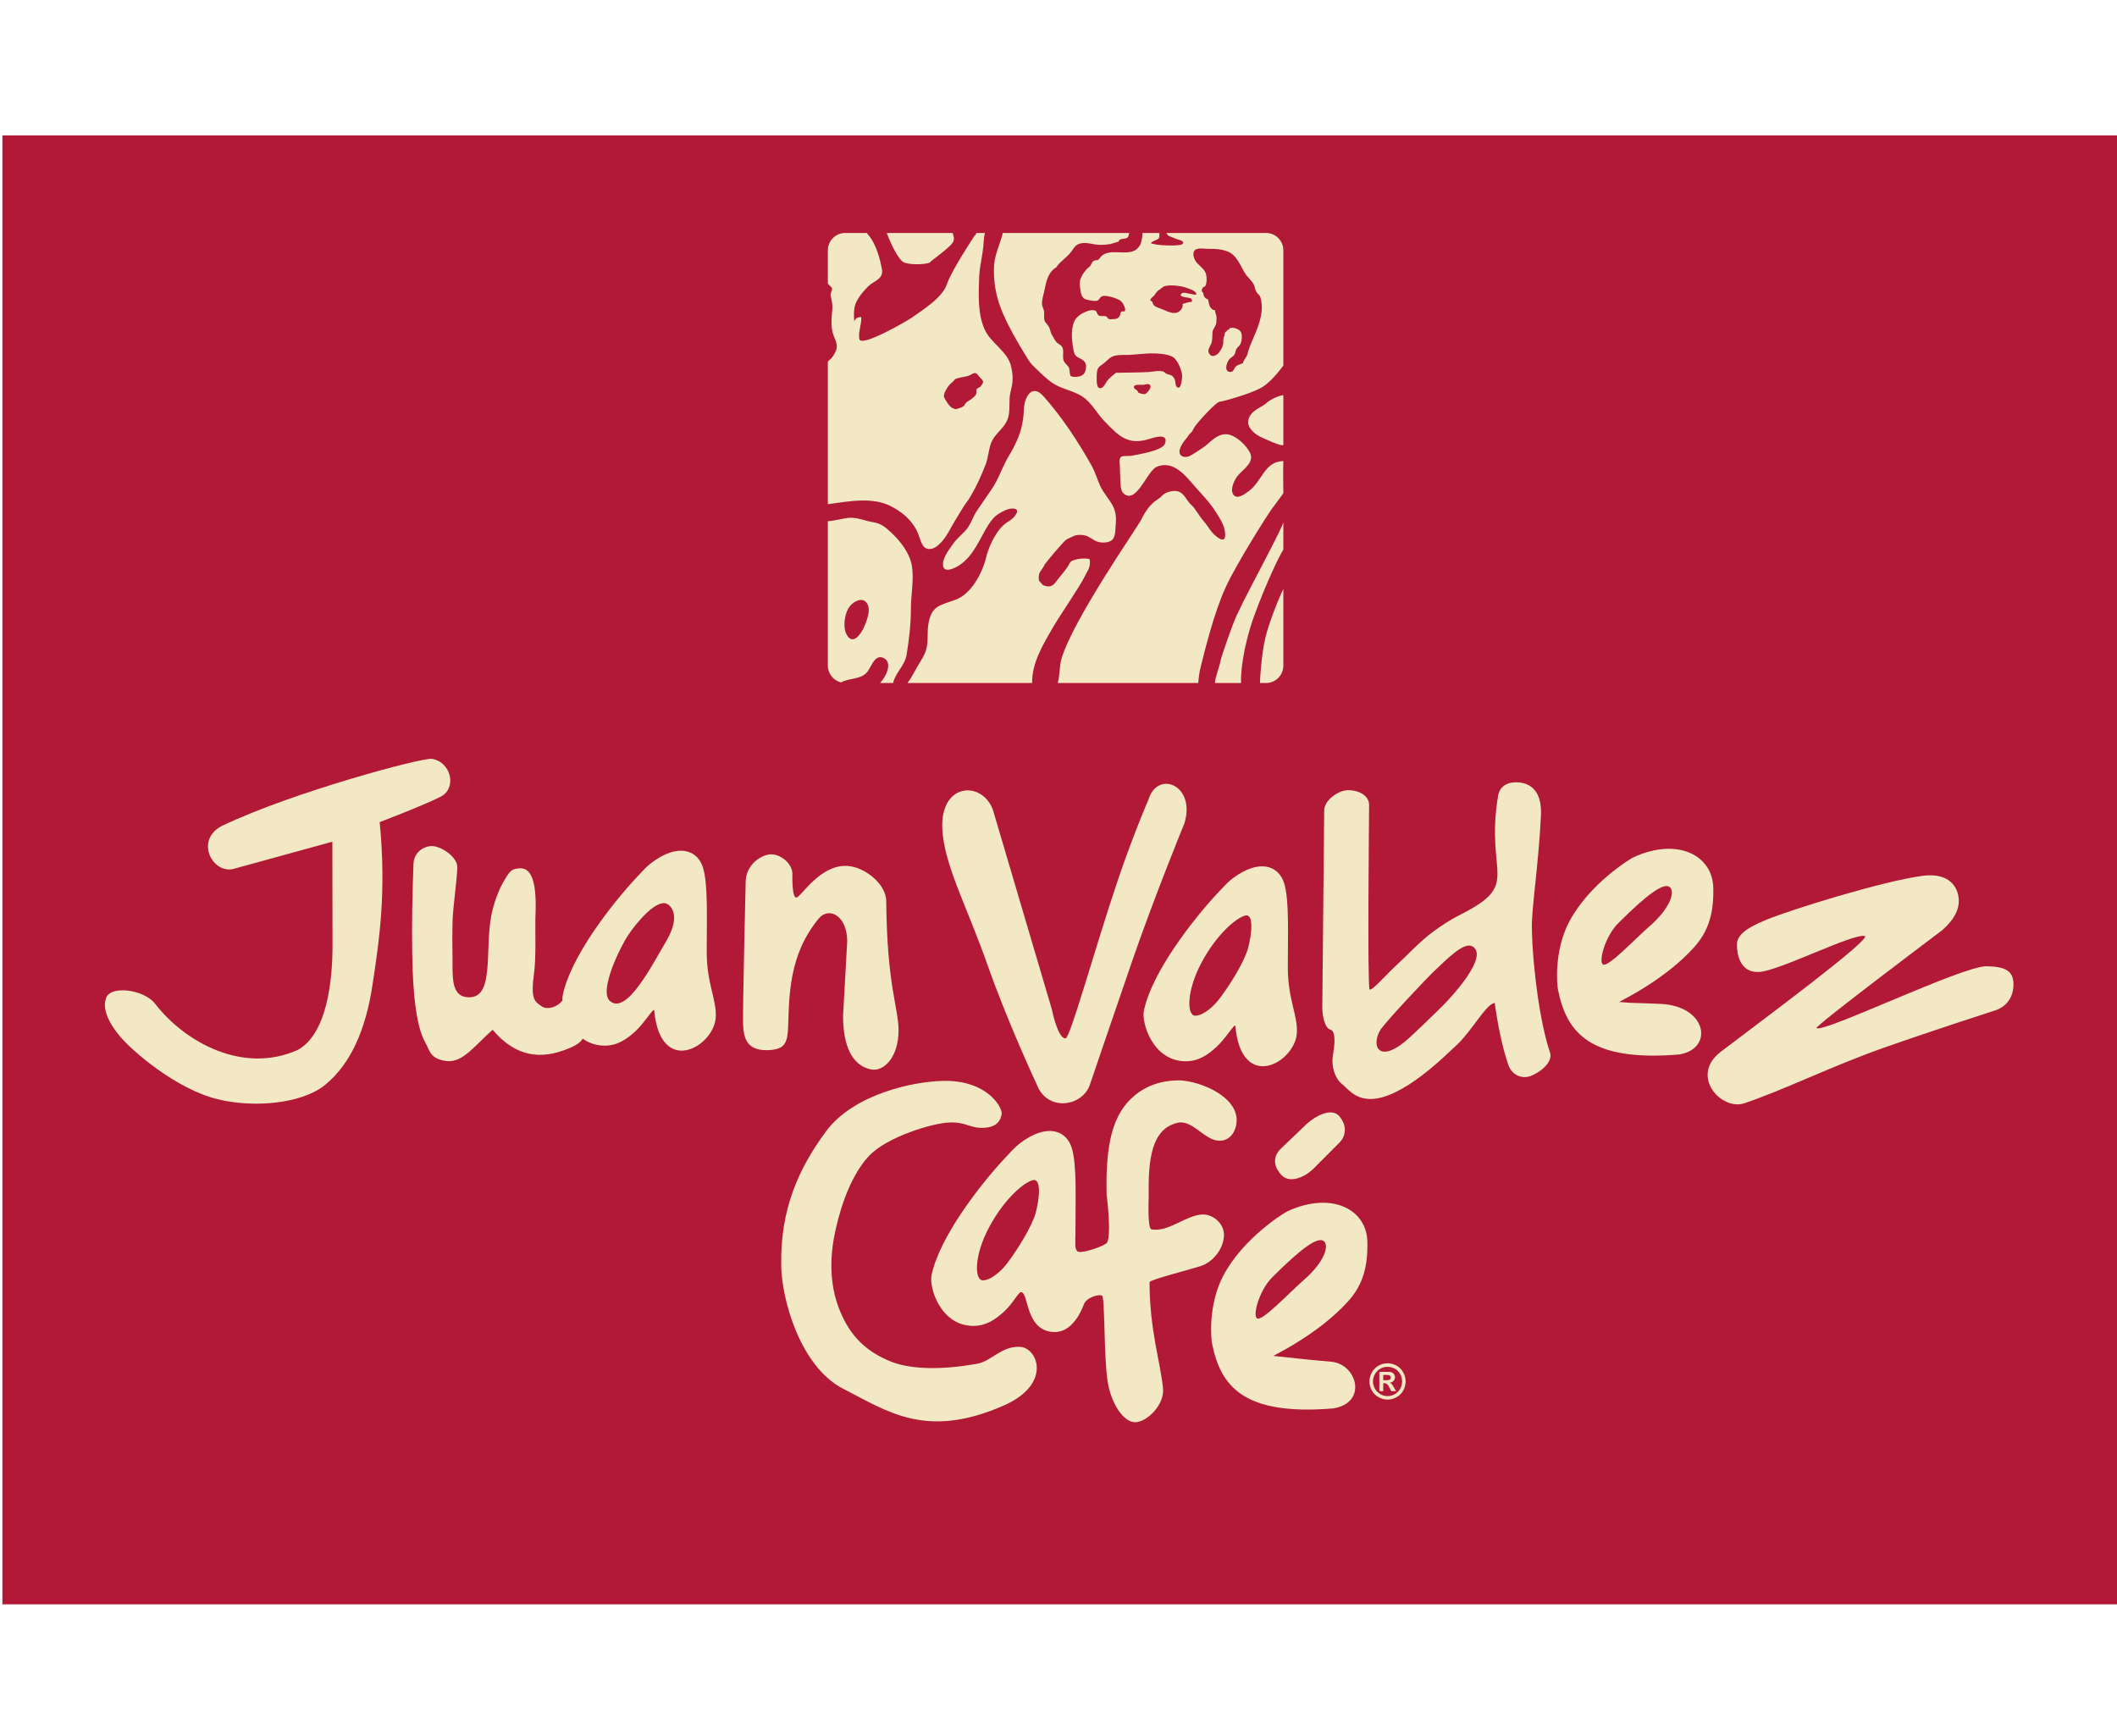 <?xml version="1.0" encoding="UTF-8"?>
<svg xmlns="http://www.w3.org/2000/svg" xmlns:xlink="http://www.w3.org/1999/xlink" width="100px" height="82px" viewBox="0 0 100 82" version="1.1">
<g id="surface1">
<path style=" stroke:none;fill-rule:nonzero;fill:rgb(69.412%,9.804%,21.176%);fill-opacity:1;" d="M 100 75.781 L 0.113 75.781 L 0.113 6.395 L 100 6.395 Z M 100 75.781 "/>
<path style=" stroke:none;fill-rule:evenodd;fill:rgb(95.294%,90.98%,76.863%);fill-opacity:1;" d="M 60.621 17.27 C 60.578 17.309 60.121 17.988 59.613 18.293 C 59.102 18.598 57.777 18.961 57.609 18.977 C 57.445 18.988 56.605 19.902 56.43 20.164 C 56.387 20.227 56.359 20.301 56.32 20.363 C 56.281 20.43 56.215 20.465 56.168 20.527 C 56.129 20.578 56.113 20.625 56.07 20.672 C 55.926 20.832 55.637 21.203 55.734 21.438 C 55.805 21.609 56.043 21.609 56.18 21.547 C 56.379 21.453 56.613 21.277 56.801 21.16 C 56.977 21.047 57.125 20.887 57.305 20.75 C 57.613 20.52 57.895 20.418 58.266 20.609 C 58.566 20.762 58.867 21.062 59.031 21.355 C 59.289 21.824 58.738 22.152 58.484 22.449 C 58.324 22.633 58.105 23.074 58.238 23.328 C 58.41 23.648 58.812 23.328 59 23.188 C 59.629 22.723 59.715 21.805 60.621 21.777 C 60.602 22.285 60.621 22.797 60.621 23.301 C 60.414 23.578 60.242 23.824 60.035 24.094 C 59.945 24.211 58.445 26.551 57.898 27.738 C 57.348 28.926 56.895 30.785 56.723 31.477 C 56.656 31.738 56.621 31.996 56.602 32.262 L 49.965 32.262 C 50.07 31.883 50.043 31.434 50.145 31.102 C 50.707 29.242 53.691 24.953 53.867 24.617 C 54.066 24.234 54.246 23.906 54.605 23.641 C 54.711 23.559 54.805 23.516 54.895 23.414 C 55.059 23.234 55.438 23.137 55.668 23.219 C 55.957 23.316 56.059 23.668 56.277 23.855 C 56.348 23.914 56.402 23.992 56.461 24.07 C 56.617 24.281 56.742 24.5 56.918 24.691 C 57.047 24.84 57.137 25.02 57.27 25.16 C 57.441 25.352 57.891 25.738 57.875 25.242 C 57.863 24.828 57.613 24.469 57.398 24.133 C 57.102 23.672 56.727 23.312 56.387 22.914 C 55.984 22.445 55.402 21.723 54.637 22.051 C 54.176 22.25 53.672 23.875 53.059 23.293 C 52.91 23.152 52.93 22.758 52.918 22.578 C 52.91 22.41 52.902 22.242 52.902 22.078 C 52.902 21.953 52.852 21.719 52.926 21.613 C 52.973 21.539 53.082 21.543 53.168 21.539 C 53.273 21.535 53.375 21.543 53.477 21.523 C 53.707 21.473 54.906 21.297 55.027 20.961 C 55.215 20.434 54.531 20.66 54.301 20.73 C 53.277 21.055 52.852 20.598 52.176 19.902 C 51.816 19.535 51.562 19.008 51.117 18.723 C 50.68 18.445 50.152 18.379 49.727 18.098 C 49.418 17.895 49.156 17.613 48.906 17.383 C 48.66 17.152 48.613 17.059 48.422 16.746 C 48.02 16.09 47.691 15.52 47.387 14.832 C 47.102 14.184 46.949 13.539 46.949 12.781 C 46.949 12.23 47.066 11.961 47.238 11.441 C 47.277 11.332 47.332 11.172 47.367 11.004 L 53.363 11.004 C 53.324 11.004 53.309 11.164 53.289 11.191 C 53.25 11.242 53.168 11.273 53.109 11.273 C 53.02 11.277 52.844 11.297 52.84 11.418 C 52.84 11.402 52.48 11.523 52.445 11.531 C 52.293 11.555 52.129 11.566 51.973 11.566 C 51.668 11.562 51.43 11.457 51.129 11.484 C 50.758 11.52 50.738 11.754 50.504 12.008 C 50.309 12.219 50.043 12.387 49.898 12.625 C 49.543 12.828 49.434 13.219 49.352 13.641 C 49.309 13.883 49.203 14.129 49.223 14.379 C 49.234 14.504 49.289 14.566 49.312 14.68 C 49.344 14.82 49.297 14.988 49.336 15.125 C 49.375 15.254 49.492 15.332 49.551 15.445 C 49.609 15.547 49.621 15.707 49.684 15.805 C 49.742 15.895 49.832 16.09 49.895 16.152 C 49.992 16.258 50.117 16.281 50.18 16.402 C 50.281 16.602 50.152 16.887 50.266 17.082 C 50.332 17.203 50.445 17.254 50.5 17.387 C 50.523 17.438 50.531 17.684 50.555 17.715 L 50.562 17.734 C 50.598 17.836 50.926 17.797 51 17.777 C 51.141 17.742 51.234 17.648 51.273 17.508 C 51.312 17.371 51.328 17.211 51.234 17.094 C 51.043 16.852 50.801 16.957 50.723 16.594 C 50.629 16.148 50.566 15.605 50.746 15.176 C 50.848 14.941 51.156 14.762 51.387 14.688 C 51.488 14.656 51.625 14.629 51.727 14.668 C 51.82 14.707 51.809 14.809 51.867 14.871 C 51.953 14.965 52.098 14.91 52.211 14.934 C 52.309 14.953 52.285 15.008 52.355 15.055 C 52.414 15.094 52.508 15.074 52.578 15.074 C 52.734 15.074 52.844 15.031 52.902 14.902 C 52.93 14.848 52.922 14.758 52.965 14.727 C 53.055 14.664 53.133 14.777 53.148 14.625 C 53.152 14.562 53.117 14.477 53.086 14.418 C 53.043 14.332 52.988 14.242 52.902 14.188 C 52.762 14.098 52.238 13.914 52.055 13.996 C 51.895 14.07 51.957 14.195 51.758 14.215 C 51.672 14.223 51.34 14.168 51.266 14.133 C 51.102 14.055 51.059 13.883 51.039 13.719 C 51.012 13.543 50.977 13.34 51.043 13.168 C 51.105 13.008 51.18 12.891 51.289 12.762 C 51.344 12.688 51.418 12.645 51.477 12.586 C 51.535 12.527 51.551 12.445 51.598 12.383 C 51.66 12.297 51.711 12.305 51.812 12.289 C 51.91 12.273 51.906 12.238 51.965 12.168 C 52.352 11.676 53.16 12.102 53.637 11.812 C 53.727 11.754 53.844 11.621 53.883 11.512 C 53.914 11.41 53.988 11.117 53.961 11.02 C 53.961 11.016 53.957 11.012 53.957 11.004 L 54.766 11.004 C 54.754 11.105 54.793 11.195 54.715 11.281 C 54.676 11.324 54.336 11.422 54.379 11.496 C 54.391 11.516 54.449 11.512 54.469 11.52 C 54.527 11.531 54.59 11.547 54.648 11.555 C 54.793 11.578 54.941 11.59 55.086 11.59 C 55.262 11.59 55.449 11.605 55.625 11.582 C 55.688 11.574 55.84 11.57 55.879 11.5 C 55.949 11.367 55.625 11.309 55.555 11.285 C 55.449 11.242 55.344 11.191 55.234 11.156 C 55.164 11.133 55.152 11.09 55.113 11.031 C 55.109 11.023 55.102 11.016 55.098 11.004 L 59.805 11.004 C 60.254 11.004 60.621 11.371 60.621 11.824 Z M 60.621 21.004 C 60.621 21.152 59.598 20.66 59.531 20.629 C 59.289 20.512 58.969 20.246 58.961 19.973 C 58.945 19.637 59.191 19.434 59.449 19.281 C 59.605 19.191 59.715 19.133 59.84 19.023 C 60.02 18.871 60.281 18.742 60.512 18.684 C 60.547 18.672 60.582 18.672 60.621 18.668 Z M 60.621 25.973 C 60.52 26.062 59.812 27.527 59.254 29.059 C 58.699 30.594 58.594 31.875 58.625 32.262 L 57.387 32.262 C 57.422 31.895 57.594 31.555 57.66 31.188 C 57.695 31.004 58.23 29.453 58.406 29.094 C 58.512 28.875 58.617 28.656 58.719 28.441 C 59 27.859 60.621 24.844 60.621 24.668 Z M 60.621 31.441 C 60.621 31.895 60.254 32.262 59.805 32.262 L 59.516 32.262 C 59.512 32.117 59.586 30.906 59.773 30.117 C 59.965 29.324 60.477 28.098 60.621 27.82 Z M 48.754 32.262 L 42.867 32.262 C 43.055 32.02 43.199 31.711 43.32 31.508 C 43.488 31.223 43.703 30.93 43.773 30.586 C 43.848 30.254 43.797 29.879 43.844 29.543 C 43.984 28.59 44.391 28.605 45.141 28.328 C 45.875 28.059 46.402 27.07 46.578 26.344 C 46.688 25.891 46.898 25.43 47.176 25.055 C 47.324 24.855 47.477 24.723 47.684 24.602 C 47.895 24.48 48.297 24.02 47.82 24.02 C 47.613 24.02 47.344 24.16 47.172 24.27 C 46.961 24.402 46.805 24.602 46.676 24.809 C 46.258 25.477 46 26.246 45.316 26.699 C 45.094 26.844 44.539 27.121 44.543 26.648 C 44.543 26.312 44.848 25.945 45.027 25.68 C 45.199 25.426 45.52 25.191 45.695 24.953 C 45.891 24.684 45.977 24.359 46.184 24.07 C 46.395 23.77 46.602 23.453 46.816 23.148 C 47.098 22.754 47.266 22.281 47.484 21.848 C 47.582 21.648 47.703 21.457 47.812 21.262 C 48.109 20.715 48.293 20.227 48.348 19.602 C 48.371 19.352 48.355 19.145 48.445 18.898 C 48.609 18.441 48.922 18.309 49.277 18.703 C 50.164 19.691 50.934 20.871 51.566 22 C 51.742 22.316 51.832 22.652 51.965 22.941 C 52.113 23.27 52.383 23.559 52.559 23.879 C 52.719 24.176 52.734 24.48 52.699 24.828 C 52.676 25.066 52.707 25.418 52.465 25.551 C 52.266 25.66 51.953 25.648 51.75 25.551 C 51.602 25.48 51.434 25.336 51.258 25.293 C 51.086 25.25 50.844 25.25 50.684 25.336 C 50.578 25.391 50.465 25.43 50.363 25.492 C 50.254 25.562 49.387 26.574 49.336 26.688 C 49.281 26.816 49.18 26.918 49.113 27.043 C 49.062 27.129 49.051 27.336 49.086 27.434 C 49.105 27.484 49.172 27.512 49.199 27.562 C 49.246 27.664 49.453 27.707 49.555 27.699 C 49.746 27.688 49.859 27.512 49.957 27.379 C 50.09 27.203 50.242 27.039 50.371 26.859 C 50.586 26.562 50.484 26.516 50.832 26.426 C 51.031 26.375 51.27 26.363 51.469 26.406 C 51.543 26.789 51.367 26.949 51.223 27.258 C 51.027 27.668 50.004 29.168 49.738 29.633 C 49.305 30.387 48.734 31.301 48.754 32.262 M 42.188 32.262 L 41.57 32.262 C 41.871 31.949 42.176 31.285 41.734 31.078 C 41.469 30.953 41.305 31.164 41.172 31.398 C 41.082 31.551 41.004 31.711 40.918 31.793 C 40.602 32.102 40.105 32.023 39.73 32.234 C 39.371 32.148 39.105 31.824 39.105 31.441 L 39.105 24.621 C 39.453 24.594 39.84 24.48 40.086 24.461 C 40.48 24.426 40.852 24.602 41.23 24.664 C 41.625 24.73 41.809 24.887 42.098 25.156 C 42.531 25.559 42.973 26.129 43.07 26.711 C 43.184 27.367 43.027 28.098 43.027 28.762 C 43.027 29.531 42.938 30.207 42.824 30.934 C 42.742 31.434 42.293 31.781 42.188 32.262 M 39.105 17.098 C 39.109 17.094 39.113 17.09 39.113 17.082 C 39.168 16.996 39.227 16.98 39.277 16.918 C 39.398 16.766 39.527 16.551 39.527 16.371 C 39.527 16.172 39.441 16.016 39.375 15.844 C 39.297 15.641 39.277 15.438 39.277 15.191 C 39.277 14.953 39.309 14.777 39.32 14.547 C 39.328 14.305 39.27 14.16 39.234 13.953 C 39.215 13.836 39.32 13.723 39.301 13.621 C 39.281 13.543 39.148 13.469 39.109 13.395 C 39.109 13.391 39.109 13.391 39.105 13.387 L 39.105 11.824 C 39.105 11.371 39.473 11.004 39.922 11.004 L 40.945 11.004 C 40.957 11.023 40.969 11.043 40.984 11.059 C 41.395 11.512 41.578 12.27 41.66 12.719 C 41.742 13.172 41.293 13.273 41.066 13.477 C 40.809 13.715 40.469 14.109 40.379 14.457 C 40.324 14.676 40.332 14.945 40.352 15.184 C 40.402 15.051 40.523 14.957 40.684 14.984 C 40.699 15.348 40.535 15.656 40.59 16.008 C 40.652 16.445 42.895 15.129 43.047 15.02 C 43.566 14.652 44.516 14.07 44.73 13.422 C 44.949 12.766 46.039 11.129 46.039 11.129 C 46.078 11.105 46.105 11.062 46.117 11.004 L 46.523 11.004 C 46.48 11.195 46.465 11.375 46.461 11.469 C 46.434 12.027 46.277 12.512 46.254 13.066 C 46.223 13.883 46.18 14.781 46.492 15.52 C 46.793 16.227 47.609 16.582 47.766 17.328 C 47.871 17.82 47.848 18.051 47.734 18.52 C 47.641 18.887 47.723 19.289 47.637 19.664 C 47.508 20.188 47.094 20.379 46.867 20.812 C 46.703 21.121 46.695 21.605 46.551 21.961 C 46.348 22.473 46.125 22.977 45.844 23.449 C 45.727 23.645 45.59 23.809 45.473 24 C 45.355 24.184 44.957 24.848 44.871 25.016 C 44.691 25.348 44.312 25.945 43.887 25.934 C 43.578 25.93 43.492 25.543 43.395 25.281 C 43.18 24.684 42.742 24.277 42.18 23.961 C 41.277 23.449 40.145 23.672 39.105 23.816 Z M 44.996 11.004 C 45.039 11.121 45.109 11.285 45.008 11.449 C 44.848 11.715 43.988 12.309 43.926 12.391 C 43.867 12.473 43.129 12.535 42.742 12.414 C 42.367 12.293 41.914 11.078 41.887 11.004 Z M 44.926 19.234 C 45.043 19.316 45.137 19.34 45.242 19.305 C 45.324 19.277 45.438 19.242 45.508 19.191 C 45.578 19.141 45.57 19.094 45.613 19.047 C 45.691 18.953 45.812 18.91 45.902 18.836 C 45.977 18.77 46.094 18.691 46.117 18.59 C 46.137 18.527 46.102 18.457 46.129 18.395 C 46.168 18.316 46.23 18.328 46.297 18.273 C 46.355 18.215 46.449 18.094 46.438 18.023 C 46.418 17.934 46.27 17.824 46.219 17.746 C 46.086 17.547 45.992 17.625 45.828 17.715 C 45.754 17.754 45.668 17.777 45.582 17.793 C 45.473 17.816 45.359 17.828 45.262 17.859 C 45.129 17.898 45.141 17.883 45.051 17.984 C 45.004 18.039 44.941 18.082 44.887 18.137 C 44.785 18.234 44.551 18.59 44.59 18.738 C 44.617 18.848 44.832 19.168 44.926 19.234 M 56.027 14.047 C 55.93 14.027 55.621 13.988 55.855 13.836 C 55.934 13.789 56.504 13.969 56.508 13.906 C 56.523 13.738 56.152 13.633 56.02 13.586 C 55.777 13.5 55.258 13.438 55.008 13.52 C 54.957 13.539 54.812 13.637 54.789 13.68 C 54.676 13.707 54.586 13.867 54.516 13.961 C 54.465 14.027 54.203 14.184 54.434 14.246 C 54.445 14.426 54.59 14.496 54.73 14.543 C 54.973 14.621 55.215 14.781 55.473 14.785 C 55.684 14.785 55.902 14.598 55.863 14.359 C 56.031 14.309 56.113 14.262 56.297 14.258 C 56.348 14.062 56.168 14.078 56.035 14.047 C 56.031 14.047 56.031 14.047 56.027 14.047 M 59.355 13.801 C 59.277 13.668 59.285 13.562 59.227 13.445 C 59.125 13.246 58.926 13.094 58.809 12.906 C 58.598 12.566 58.426 12.039 57.969 11.871 C 57.684 11.766 57.383 11.746 57.078 11.754 C 56.906 11.754 56.723 11.715 56.551 11.758 C 56.301 11.824 56.352 12.113 56.457 12.301 C 56.578 12.512 56.812 12.629 56.93 12.848 C 57.016 13.008 57.023 13.371 56.926 13.527 C 56.781 13.547 56.695 13.77 56.844 13.836 C 56.832 13.98 56.926 14.113 57.062 14.137 C 57.109 14.32 57.102 14.488 57.266 14.613 C 57.297 14.641 57.355 14.648 57.395 14.656 C 57.391 14.75 57.445 14.848 57.457 14.934 C 57.469 15.023 57.461 15.129 57.457 15.219 C 57.449 15.406 57.289 15.516 57.273 15.699 C 57.262 15.867 57.277 16.086 57.211 16.238 C 57.137 16.414 56.984 16.586 57.164 16.762 C 57.305 16.898 57.52 16.75 57.609 16.613 C 57.684 16.5 57.754 16.391 57.777 16.258 C 57.797 16.125 57.762 16.004 57.828 15.875 C 57.855 15.82 57.844 15.762 57.867 15.711 C 57.891 15.656 57.957 15.664 57.969 15.602 C 58.008 15.586 58.035 15.562 58.07 15.547 C 58.07 15.535 58.07 15.52 58.074 15.508 C 58.234 15.441 58.535 15.527 58.617 15.688 C 58.684 15.82 58.664 16.066 58.613 16.203 C 58.562 16.34 58.477 16.363 58.402 16.488 C 58.355 16.566 58.355 16.691 58.312 16.75 C 58.23 16.871 58.109 16.887 58.027 17.027 C 57.938 17.176 57.824 17.531 58.082 17.566 C 58.242 17.59 58.262 17.484 58.328 17.375 C 58.41 17.238 58.57 17.215 58.711 17.156 C 58.734 17.031 58.824 16.938 58.883 16.832 C 58.941 16.73 58.945 16.621 58.984 16.516 C 59.078 16.246 59.195 15.992 59.305 15.73 C 59.523 15.199 59.707 14.625 59.539 14.051 C 59.5 13.922 59.418 13.906 59.355 13.801 M 54.016 18.176 C 53.922 18.191 53.516 18.121 53.566 18.312 C 53.59 18.402 53.734 18.406 53.754 18.516 C 53.762 18.578 54.035 18.633 54.086 18.613 C 54.18 18.574 54.383 18.344 54.344 18.23 C 54.293 18.086 54.145 18.156 54.016 18.176 M 55.543 16.996 C 55.504 16.945 55.465 16.906 55.426 16.879 C 55.125 16.676 54.418 16.676 54.07 16.707 C 53.871 16.723 53.652 16.738 53.473 16.754 C 53.258 16.777 53.031 16.754 52.812 16.777 C 52.484 16.812 52.41 16.926 52.188 17.121 C 51.984 17.301 51.844 17.293 51.812 17.609 C 51.805 17.723 51.77 18.234 51.895 18.312 C 52.07 18.422 52.207 18.133 52.27 18.035 C 52.383 17.863 52.559 17.734 52.715 17.609 C 53.215 17.594 53.715 17.602 54.234 17.574 C 54.461 17.562 54.742 17.48 54.961 17.555 C 54.984 17.562 55.051 17.637 55.098 17.656 C 55.289 17.73 55.375 17.691 55.484 17.91 C 55.543 18.023 55.492 18.305 55.672 18.309 C 55.801 18.312 55.844 17.844 55.84 17.75 C 55.836 17.551 55.699 17.195 55.543 16.996 M 40.059 28.766 C 39.887 29.082 39.809 29.652 40 29.988 C 40.332 30.578 40.809 29.797 40.977 29.184 C 41.035 28.98 41.055 28.793 41.027 28.68 C 40.879 28.074 40.266 28.379 40.059 28.766 "/>
<path style=" stroke:none;fill-rule:nonzero;fill:rgb(95.294%,90.98%,76.863%);fill-opacity:1;" d="M 31.469 44.457 C 30.812 45.566 29.605 47.961 28.812 47.285 C 28.281 46.836 29.262 44.785 29.672 44.172 C 30.078 43.555 31.02 42.449 31.508 42.695 C 31.773 42.828 32.121 43.352 31.469 44.457 M 33.383 44.961 C 33.383 43.355 33.449 41.797 33.211 40.996 C 32.957 40.141 32.023 39.801 30.754 40.77 C 30.527 40.941 30.305 41.195 30.047 41.469 C 28.895 42.707 26.945 45.203 26.582 47.016 C 26.566 47.082 26.562 47.164 26.566 47.258 C 26.332 47.574 25.859 47.707 25.609 47.547 C 25.254 47.32 25.059 47.195 25.223 46.004 C 25.328 45.199 25.277 44.145 25.289 43.363 C 25.383 41.531 25.062 40.969 24.52 41.016 C 24.164 41.051 24.102 41.113 23.812 41.598 C 23.516 42.094 23.297 42.773 23.203 43.27 C 22.887 44.992 23.391 47.277 22.02 47.098 C 21.281 47 21.387 46.023 21.375 45.199 C 21.363 44.68 21.363 44.227 21.375 43.59 C 21.387 42.895 21.578 41.68 21.602 40.984 C 21.625 40.512 20.895 39.988 20.422 39.965 C 20.316 39.965 20.223 39.977 20.129 40.012 C 19.789 40.117 19.543 40.426 19.531 40.801 C 19.484 42.102 19.445 43.695 19.473 45.004 C 19.496 47.105 19.695 48.566 20.094 49.25 C 20.305 49.629 20.32 50.023 21.09 50.117 C 21.855 50.215 22.434 49.379 23.27 48.641 C 24.52 50.117 25.832 49.992 27.023 49.453 C 27.234 49.359 27.414 49.234 27.527 49.062 C 27.801 49.258 28.133 49.383 28.535 49.391 C 29.168 49.402 29.609 49.082 30.023 48.703 C 30.434 48.328 30.887 47.57 30.902 47.727 C 31.195 50.883 33.711 49.461 33.809 48.066 C 33.863 47.238 33.383 46.469 33.383 44.961 "/>
<path style=" stroke:none;fill-rule:nonzero;fill:rgb(95.294%,90.98%,76.863%);fill-opacity:1;" d="M 75.73 45.562 C 75.48 45.441 75.836 44.215 76.422 43.625 C 77.852 42.195 78.59 41.691 78.867 41.898 C 79.141 42.105 78.914 42.891 77.902 43.766 C 77.266 44.32 75.984 45.68 75.73 45.562 M 80 44.77 C 80.719 43.988 80.957 43.109 80.93 41.934 C 80.898 40.414 79.262 39.539 77.18 40.484 C 77.027 40.543 75.055 41.754 74.113 43.559 C 73.387 44.953 73.551 46.582 73.598 46.77 C 74.008 48.766 75.078 50.156 79.312 49.809 C 80.961 49.551 80.66 47.516 78.426 47.418 C 77.184 47.363 77.145 47.391 76.484 47.328 C 76.859 47.129 77.246 46.914 77.625 46.68 C 78.52 46.125 79.363 45.477 80 44.77 "/>
<path style=" stroke:none;fill-rule:nonzero;fill:rgb(95.294%,90.98%,76.863%);fill-opacity:1;" d="M 59.391 62.281 C 59.141 62.16 59.496 60.934 60.082 60.348 C 61.512 58.914 62.25 58.414 62.527 58.621 C 62.801 58.828 62.574 59.609 61.562 60.484 C 60.926 61.039 59.645 62.398 59.391 62.281 M 63.66 61.488 C 64.379 60.707 64.617 59.828 64.59 58.652 C 64.559 57.133 62.922 56.258 60.84 57.203 C 60.688 57.262 58.715 58.473 57.773 60.277 C 57.047 61.676 57.211 63.301 57.258 63.488 C 57.668 65.484 58.738 66.875 62.973 66.527 C 64.621 66.27 64.109 64.422 62.871 64.32 C 61.629 64.215 60.805 64.109 60.145 64.047 C 60.52 63.848 60.906 63.637 61.285 63.398 C 62.18 62.844 63.023 62.195 63.66 61.488 "/>
<path style=" stroke:none;fill-rule:nonzero;fill:rgb(95.294%,90.98%,76.863%);fill-opacity:1;" d="M 58.816 43.246 C 59.242 43.133 59.125 44.145 58.957 44.777 C 58.785 45.41 58.141 46.465 57.621 47.152 C 57.363 47.504 56.855 47.977 56.457 47.977 C 56.059 47.977 56.031 46.809 56.77 45.441 C 57.484 44.117 58.391 43.359 58.816 43.246 M 55.984 50.129 C 56.621 50.137 57.062 49.82 57.473 49.441 C 57.887 49.066 58.336 48.309 58.352 48.461 C 58.645 51.621 61.164 50.199 61.258 48.805 C 61.316 47.977 60.832 47.207 60.832 45.695 C 60.832 44.09 60.902 42.535 60.664 41.734 C 60.406 40.879 59.477 40.539 58.203 41.508 C 57.977 41.68 57.758 41.934 57.5 42.203 C 56.344 43.445 54.398 45.941 54.031 47.754 C 53.918 48.309 54.445 50.105 55.984 50.129 "/>
<path style=" stroke:none;fill-rule:nonzero;fill:rgb(95.294%,90.98%,76.863%);fill-opacity:1;" d="M 20.82 37.629 C 21.598 37.227 21.309 35.988 20.402 35.844 C 19.953 35.773 13.848 37.41 10.523 38.992 C 9.137 39.656 10.066 41.395 11.125 41.016 L 15.699 39.758 L 15.707 44.555 C 15.719 46.562 15.371 48.883 14.062 49.594 C 11.504 50.742 8.762 49.262 7.324 47.41 C 6.785 46.711 5.113 46.52 4.996 47.203 C 4.996 47.203 4.711 47.777 5.609 48.883 C 6.238 49.66 8.336 51.445 10.266 51.918 C 12.02 52.352 14.238 52.121 15.309 51.281 C 15.332 51.258 15.379 51.223 15.438 51.176 C 16.543 50.23 17.273 48.699 17.602 46.48 C 17.906 44.461 18.262 42.16 17.934 38.832 C 17.934 38.832 20.043 38.031 20.82 37.629 "/>
<path style=" stroke:none;fill-rule:nonzero;fill:rgb(95.294%,90.98%,76.863%);fill-opacity:1;" d="M 40.02 40.902 C 38.723 40.836 37.848 42.363 37.621 42.395 C 37.395 42.426 37.43 41.289 37.43 41.289 C 37.441 40.82 36.918 40.367 36.445 40.355 C 35.977 40.344 35.234 40.836 35.223 41.652 C 35.223 41.652 35.082 47.59 35.098 48.305 C 35.113 49.023 35.27 49.605 36.199 49.605 C 37.387 49.594 37.18 49.023 37.266 47.496 C 37.352 45.965 37.656 44.637 38.66 43.402 C 39.152 42.797 40.008 43.25 40.02 44.441 L 39.824 47.98 C 39.824 49.023 40.051 50.289 41.152 50.516 C 41.719 50.633 42.445 49.973 42.445 48.664 C 42.445 47.625 41.895 46.551 41.863 42.559 C 41.855 41.746 40.828 40.941 40.02 40.902 "/>
<path style=" stroke:none;fill-rule:nonzero;fill:rgb(95.294%,90.98%,76.863%);fill-opacity:1;" d="M 67.84 47.809 C 67.77 47.879 66.691 48.938 66.332 49.227 C 65.105 50.211 64.746 49.375 65.227 48.609 C 65.695 47.996 67.469 46.133 67.656 45.957 C 68.398 45.25 69.129 44.508 69.531 44.691 C 70.391 45.125 68.582 47.121 67.84 47.809 M 73.219 49.719 C 72.75 48.352 72.391 45.711 72.359 43.797 C 72.344 42.934 72.68 40.793 72.789 38.527 C 72.852 37.23 72.164 36.977 71.684 36.953 C 71.211 36.93 70.836 37.133 70.762 37.602 C 70.145 41.395 71.898 41.734 68.988 43.199 C 68.574 43.406 68.141 43.684 67.707 44 C 67.141 44.402 66.445 45.152 65.902 45.648 C 65.422 46.098 64.809 46.812 64.695 46.738 C 64.582 46.668 64.672 38.031 64.672 38.031 C 64.672 37.559 64.16 37.324 63.691 37.324 C 63.207 37.324 62.551 37.809 62.551 38.277 L 62.461 47.621 C 62.461 47.871 62.547 48.574 62.859 48.641 C 62.961 48.66 63.137 48.855 62.965 49.844 C 62.871 50.379 63.078 50.949 63.352 51.168 C 63.664 51.418 63.965 51.895 64.703 51.91 C 66.242 51.941 68.34 49.785 68.824 49.348 C 69.531 48.688 70.207 47.406 70.605 47.375 C 70.746 48.379 70.957 49.457 71.25 50.305 C 71.406 50.754 71.852 50.984 72.297 50.828 C 72.742 50.664 73.371 50.168 73.219 49.719 "/>
<path style=" stroke:none;fill-rule:nonzero;fill:rgb(95.294%,90.98%,76.863%);fill-opacity:1;" d="M 54.262 37.738 C 54.262 37.738 53.586 39.285 52.844 41.453 C 51.719 44.766 50.555 49.055 50.328 49.051 C 49.957 49.047 49.688 47.684 49.688 47.684 L 46.895 38.23 C 46.363 36.863 44.402 36.973 44.512 39.16 C 44.598 40.859 45.656 42.766 46.637 45.551 C 47.617 48.336 48.977 51.234 48.977 51.234 C 49.473 52.531 51.133 52.273 51.484 51.234 C 51.484 51.234 52.355 48.664 53.445 45.496 C 54.535 42.328 55.949 38.887 55.949 38.887 C 56.496 37.082 54.695 36.371 54.262 37.738 "/>
<path style=" stroke:none;fill-rule:nonzero;fill:rgb(95.294%,90.98%,76.863%);fill-opacity:1;" d="M 93.836 45.641 C 92.699 45.621 86.094 48.828 85.805 48.559 C 85.727 48.461 91.719 43.957 91.719 43.957 C 91.965 43.746 92.527 43.223 92.527 42.566 C 92.527 41.91 92.082 41.207 90.832 41.367 C 88.906 41.621 84.59 42.973 83.453 43.438 C 82.316 43.898 82.047 44.246 82.047 44.633 C 82.047 45.02 82.164 45.969 83.105 45.91 C 84.051 45.852 87.5 44.094 88.078 44.211 C 88.508 44.297 83.086 48.305 81.258 49.699 C 79.812 50.84 81.32 52.477 82.395 52.113 C 84.281 51.477 86.535 50.355 88.945 49.504 C 91.352 48.656 94.301 47.707 94.301 47.707 C 94.652 47.578 95.086 47.242 95.109 46.547 C 95.133 45.855 94.723 45.656 93.836 45.641 "/>
<path style=" stroke:none;fill-rule:nonzero;fill:rgb(95.294%,90.98%,76.863%);fill-opacity:1;" d="M 48.156 63.617 C 47.285 63.594 46.844 64.285 46.172 64.414 C 44.668 64.688 43.152 64.719 42.141 64.336 C 40.836 63.828 40.148 63.039 39.695 61.965 C 39.105 60.574 39.234 59.148 39.469 58.094 C 39.738 56.871 40.238 55.48 41.027 54.621 C 41.879 53.695 44.078 53.039 44.867 53.02 C 45.656 52.996 45.789 53.293 46.449 53.273 C 47.113 53.25 47.277 52.898 47.316 52.613 C 47.359 52.328 46.664 51.055 44.66 51.055 C 43.191 51.055 40.332 51.672 39.023 53.434 C 37.719 55.195 36.859 57.121 36.902 59.742 C 36.902 61.262 37.758 64.539 39.84 65.605 C 41.926 66.668 43.75 68 47.41 66.391 C 49.719 65.379 49.023 63.637 48.156 63.617 "/>
<path style=" stroke:none;fill-rule:nonzero;fill:rgb(95.294%,90.98%,76.863%);fill-opacity:1;" d="M 48.926 57.277 C 48.754 57.914 48.105 58.965 47.59 59.652 C 47.332 60.004 46.82 60.477 46.426 60.477 C 46.027 60.477 45.996 59.309 46.738 57.941 C 47.453 56.617 48.355 55.859 48.781 55.746 C 49.211 55.633 49.094 56.645 48.926 57.277 M 55.621 51.031 C 54.805 51.047 54.094 51.309 53.555 51.781 C 52.566 52.629 52.215 54.016 52.273 56.426 C 52.273 56.426 52.547 58.555 52.246 58.746 C 51.945 58.938 51.02 59.238 50.887 59.102 C 50.75 58.965 50.801 58.652 50.801 58.195 C 50.801 56.594 50.871 55.035 50.629 54.234 C 50.375 53.379 49.441 53.039 48.172 54.008 C 47.945 54.18 47.723 54.434 47.465 54.707 C 46.312 55.945 44.363 58.441 44 60.254 C 43.887 60.809 44.414 62.605 45.953 62.629 C 46.586 62.637 47.027 62.32 47.441 61.941 C 47.852 61.566 48.105 61.027 48.234 61.035 C 48.605 61.055 48.422 62.898 49.809 62.918 C 50.672 62.934 51.098 61.883 51.199 61.609 C 51.32 61.281 51.914 61.117 52.055 61.199 C 52.199 61.281 52.137 64.086 52.32 65.254 C 52.484 66.293 53.074 67.191 53.629 67.18 C 54.18 67.168 55.012 66.359 54.938 65.582 C 54.812 64.312 54.301 62.816 54.301 60.562 C 54.301 60.453 56.141 59.988 56.711 59.805 C 57.285 59.621 57.797 59.008 57.816 58.352 C 57.832 57.84 57.367 57.395 56.875 57.367 C 56.121 57.324 55.16 58.246 54.383 58.062 C 54.195 58.02 54.262 56.527 54.262 56.527 C 54.227 54.758 54.395 53.32 55.625 53.035 C 56.332 52.871 56.902 53.883 57.609 53.883 C 58.238 53.883 58.48 53.195 58.402 52.734 C 58.211 51.617 56.438 51.012 55.621 51.031 "/>
<path style=" stroke:none;fill-rule:nonzero;fill:rgb(95.294%,90.98%,76.863%);fill-opacity:1;" d="M 63.25 52.707 C 62.871 52.309 62.137 52.715 61.723 53.09 L 60.523 54.238 C 60.113 54.617 60.148 55.082 60.523 55.496 C 60.902 55.91 61.586 55.625 61.996 55.25 L 63.223 54.02 C 63.633 53.641 63.613 53.121 63.25 52.707 "/>
<path style=" stroke:none;fill-rule:nonzero;fill:rgb(95.294%,90.98%,76.863%);fill-opacity:1;" d="M 65.34 65.195 L 65.414 65.195 C 65.523 65.195 65.59 65.188 65.613 65.18 C 65.641 65.172 65.66 65.16 65.676 65.137 C 65.691 65.117 65.695 65.094 65.695 65.066 C 65.695 65.043 65.691 65.02 65.676 65 C 65.66 64.98 65.641 64.965 65.613 64.957 C 65.586 64.949 65.52 64.945 65.414 64.945 L 65.34 64.945 Z M 65.156 65.711 L 65.156 64.801 L 65.34 64.801 C 65.516 64.801 65.609 64.801 65.633 64.801 C 65.691 64.805 65.738 64.82 65.773 64.836 C 65.809 64.855 65.836 64.887 65.859 64.926 C 65.883 64.965 65.895 65.008 65.895 65.055 C 65.895 65.121 65.871 65.18 65.828 65.227 C 65.785 65.273 65.727 65.301 65.648 65.312 C 65.676 65.324 65.695 65.336 65.711 65.348 C 65.727 65.359 65.746 65.383 65.773 65.418 C 65.781 65.426 65.801 65.461 65.84 65.527 L 65.949 65.711 L 65.719 65.711 L 65.645 65.562 C 65.594 65.465 65.551 65.402 65.516 65.375 C 65.484 65.352 65.441 65.336 65.391 65.336 L 65.34 65.336 L 65.34 65.711 Z M 65.543 64.562 C 65.426 64.562 65.312 64.59 65.207 64.648 C 65.098 64.707 65.012 64.793 64.949 64.902 C 64.887 65.016 64.855 65.129 64.855 65.25 C 64.855 65.371 64.887 65.488 64.949 65.598 C 65.008 65.707 65.094 65.789 65.203 65.852 C 65.312 65.914 65.426 65.945 65.543 65.945 C 65.664 65.945 65.777 65.914 65.887 65.852 C 65.996 65.789 66.078 65.707 66.141 65.598 C 66.203 65.488 66.23 65.371 66.23 65.25 C 66.23 65.129 66.199 65.016 66.141 64.902 C 66.078 64.793 65.992 64.707 65.883 64.648 C 65.773 64.59 65.66 64.562 65.543 64.562 M 65.543 64.395 C 65.691 64.395 65.828 64.43 65.965 64.504 C 66.098 64.578 66.207 64.684 66.281 64.82 C 66.359 64.957 66.398 65.102 66.398 65.25 C 66.398 65.402 66.359 65.543 66.285 65.68 C 66.211 65.816 66.105 65.922 65.969 65.996 C 65.832 66.074 65.691 66.109 65.543 66.109 C 65.395 66.109 65.254 66.074 65.117 65.996 C 64.98 65.922 64.875 65.816 64.801 65.68 C 64.727 65.543 64.688 65.402 64.688 65.25 C 64.688 65.102 64.727 64.957 64.805 64.82 C 64.879 64.684 64.984 64.578 65.121 64.504 C 65.254 64.43 65.395 64.395 65.543 64.395 "/>
</g>
</svg>
